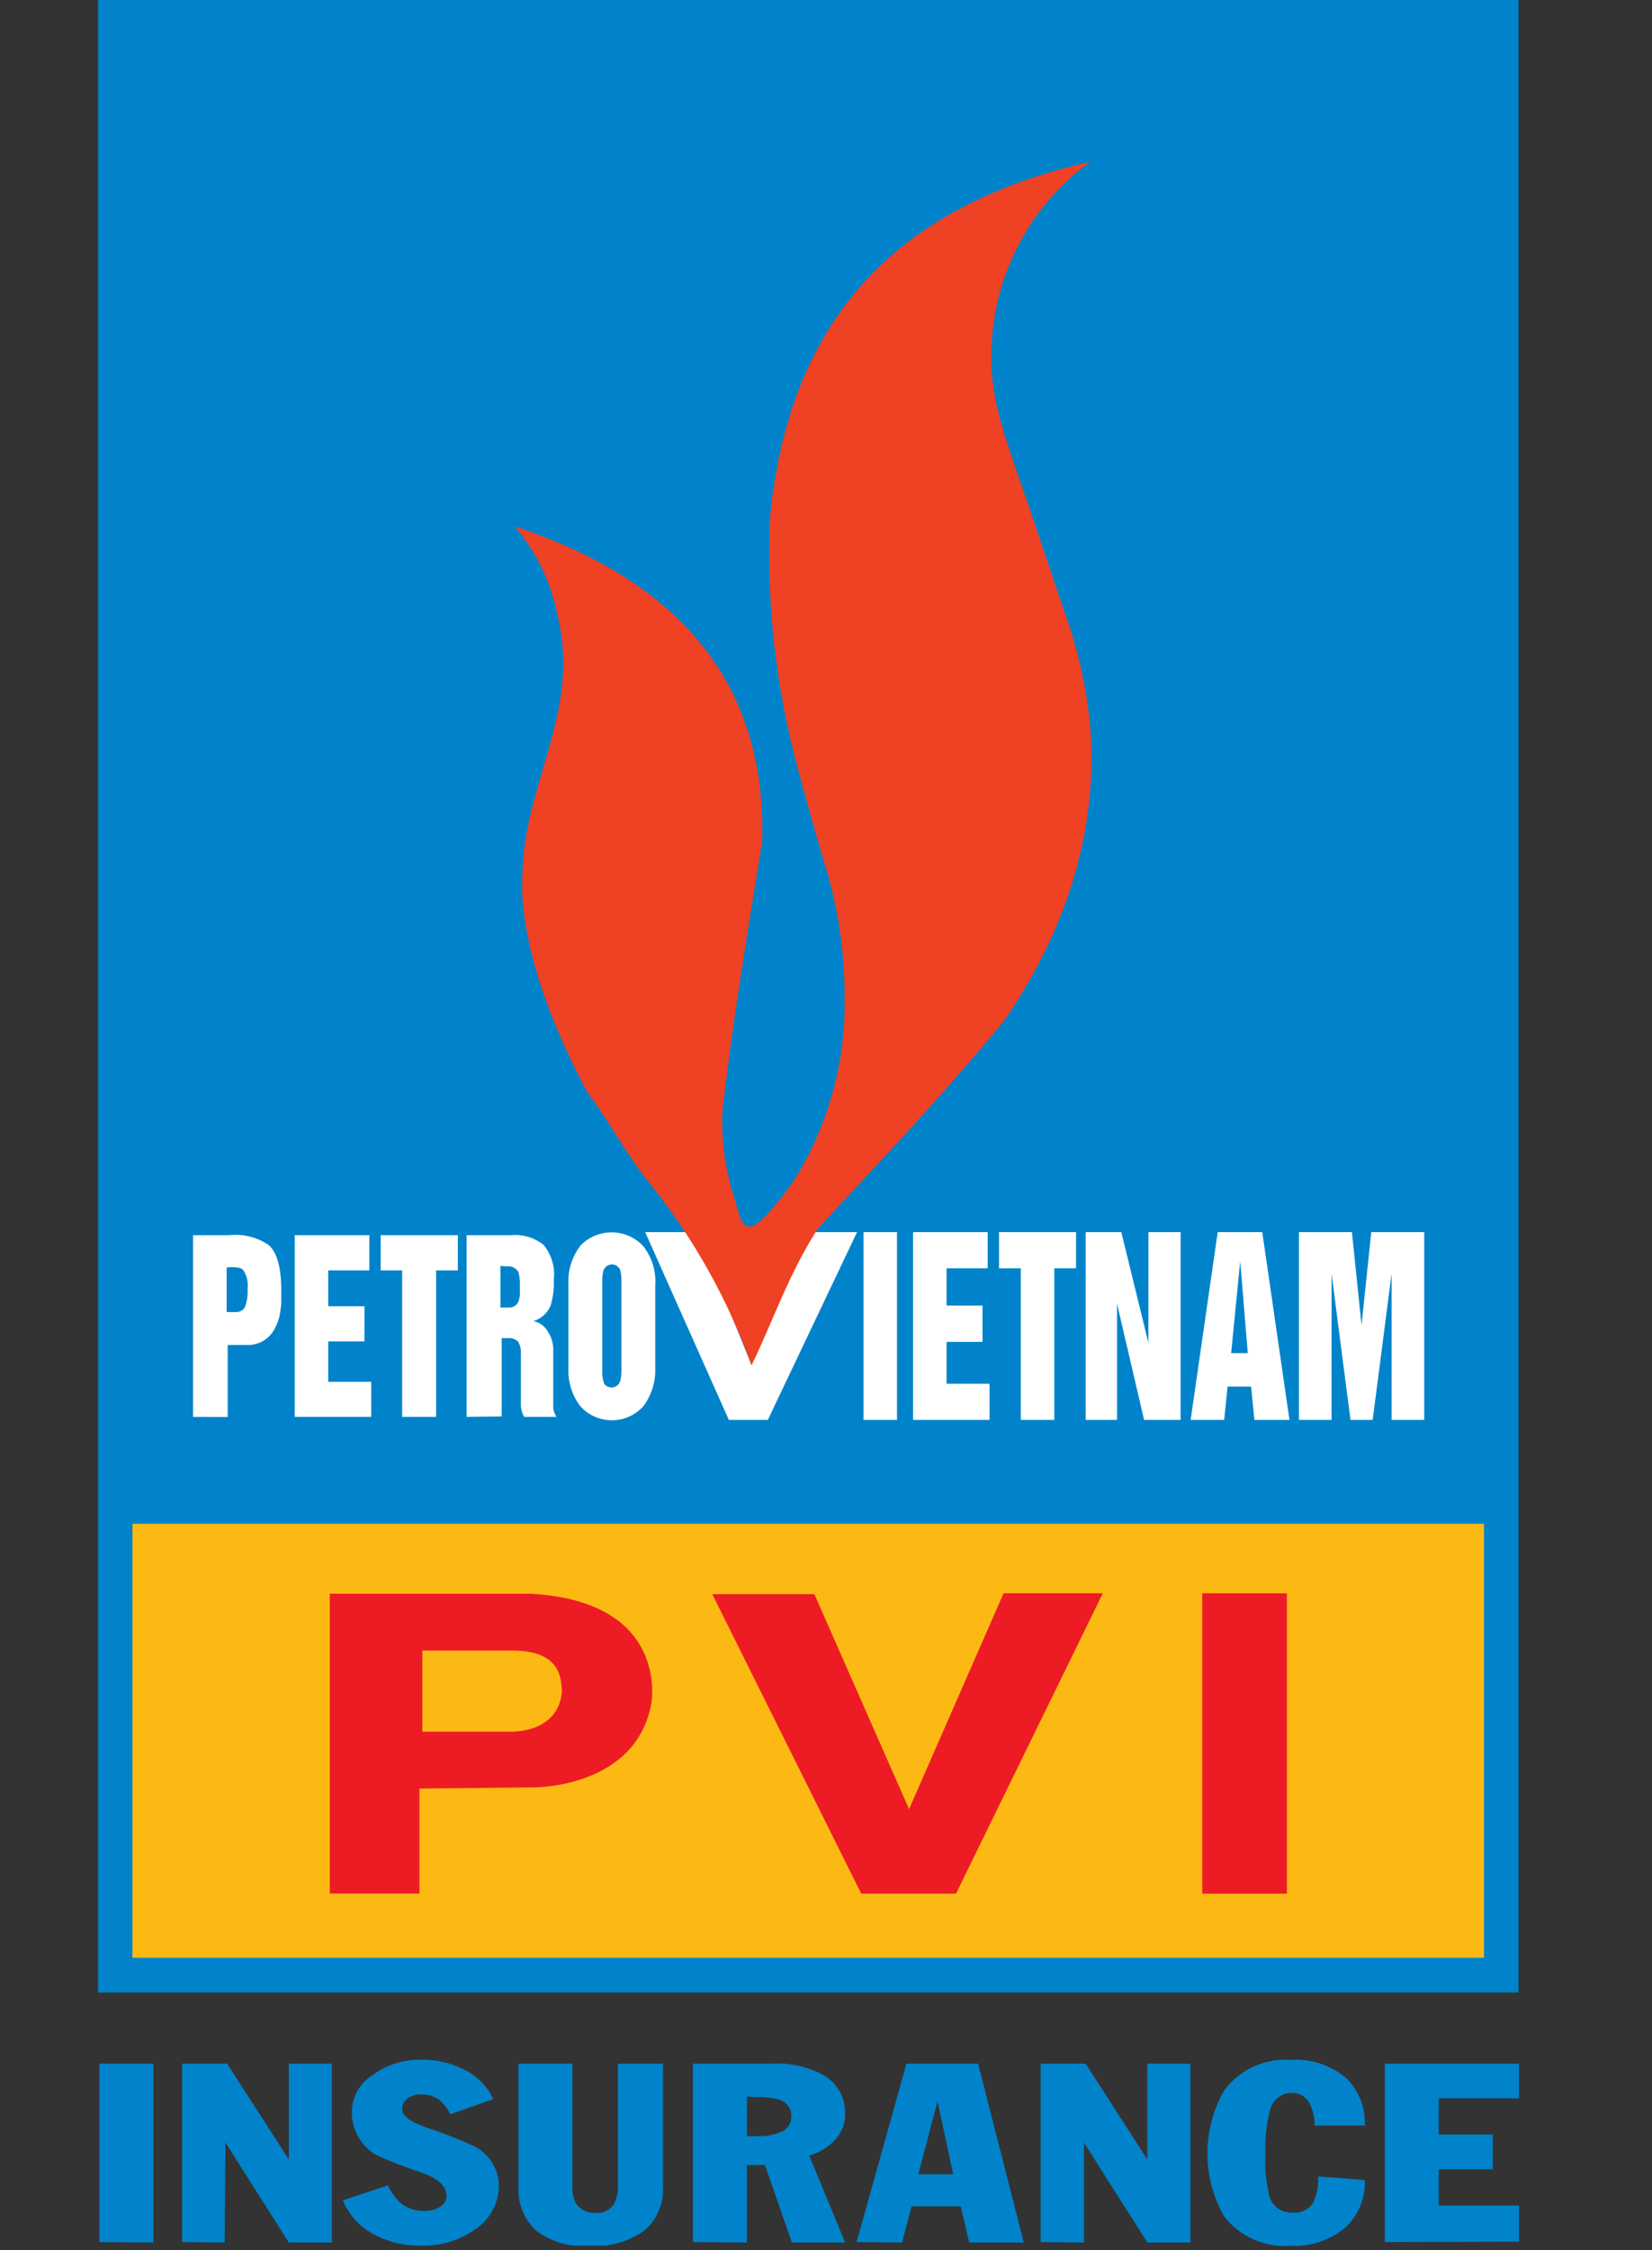 <svg width="47" height="64" viewBox="0 0 47 64" fill="none" xmlns="http://www.w3.org/2000/svg">
<rect x="0" y="0" width="47" height="64" fill="#333333" stroke="none"/>
<g clip-path="url(#clip0_591_1708)">
<path d="M2.827 63.77V58.695H4.363V63.782L2.827 63.77Z" fill="#0083CA"/>
<path d="M5.182 63.77V58.695H6.462L8.218 61.422V58.695H9.44V63.782H8.218L6.413 60.938L6.392 63.782L5.182 63.77Z" fill="#0083CA"/>
<path d="M9.754 62.584L11.034 62.157C11.124 62.354 11.255 62.531 11.417 62.677C11.605 62.819 11.837 62.892 12.073 62.883C12.233 62.889 12.391 62.847 12.525 62.762C12.579 62.73 12.624 62.685 12.655 62.632C12.687 62.578 12.704 62.517 12.705 62.455C12.705 62.185 12.472 61.963 12.004 61.798C11.563 61.654 11.131 61.487 10.708 61.297C10.486 61.168 10.304 60.982 10.182 60.758C10.059 60.534 10 60.281 10.011 60.027C10.019 59.824 10.077 59.626 10.18 59.45C10.283 59.274 10.428 59.126 10.602 59.018C10.998 58.728 11.479 58.575 11.971 58.583C12.424 58.573 12.871 58.681 13.267 58.897C13.605 59.075 13.875 59.359 14.033 59.704L12.811 60.136C12.739 59.981 12.634 59.844 12.505 59.732C12.352 59.621 12.165 59.564 11.975 59.571C11.844 59.567 11.714 59.603 11.604 59.676C11.552 59.711 11.51 59.76 11.482 59.816C11.454 59.873 11.441 59.936 11.445 59.998C11.445 60.184 11.682 60.358 12.155 60.519C12.605 60.666 13.046 60.84 13.475 61.039C13.685 61.14 13.863 61.296 13.99 61.49C14.116 61.684 14.186 61.909 14.192 62.141C14.195 62.384 14.138 62.625 14.026 62.843C13.914 63.06 13.75 63.247 13.548 63.387C13.093 63.718 12.54 63.888 11.975 63.871C11.498 63.881 11.027 63.765 10.61 63.536C10.223 63.325 9.921 62.989 9.754 62.584Z" fill="#0083CA"/>
<path d="M18.862 58.695V62.168C18.879 62.409 18.84 62.65 18.746 62.873C18.653 63.096 18.508 63.294 18.324 63.451C17.868 63.767 17.318 63.919 16.763 63.883C16.222 63.923 15.685 63.767 15.251 63.443C15.079 63.28 14.944 63.081 14.858 62.861C14.771 62.641 14.734 62.404 14.75 62.168V58.695H16.286V62.225C16.276 62.402 16.325 62.578 16.425 62.725C16.49 62.799 16.571 62.856 16.662 62.893C16.754 62.931 16.852 62.946 16.951 62.939C17.05 62.948 17.151 62.93 17.241 62.887C17.331 62.845 17.408 62.779 17.464 62.697C17.551 62.529 17.592 62.341 17.582 62.152V58.695H18.862Z" fill="#0083CA"/>
<path d="M19.713 63.77V58.695H21.999C22.509 58.668 23.015 58.787 23.458 59.038C23.646 59.154 23.799 59.316 23.902 59.51C24.005 59.703 24.055 59.921 24.045 60.139C24.047 60.403 23.948 60.658 23.768 60.853C23.568 61.072 23.309 61.23 23.022 61.309L24.045 63.782H22.529L21.763 61.579H21.25V63.782L19.713 63.77ZM21.25 59.627V60.756H21.555C21.798 60.767 22.04 60.72 22.26 60.619C22.336 60.582 22.4 60.524 22.444 60.453C22.489 60.382 22.513 60.3 22.513 60.216C22.522 60.113 22.497 60.011 22.442 59.923C22.386 59.836 22.304 59.769 22.207 59.732C21.98 59.663 21.743 59.635 21.506 59.647L21.25 59.627Z" fill="#0083CA"/>
<path d="M24.371 63.77L25.789 58.695H27.827L29.127 63.782H27.574L27.334 62.753H25.936L25.663 63.782L24.371 63.77ZM26.127 61.842H27.118L26.673 59.768L26.127 61.842Z" fill="#0083CA"/>
<path d="M29.607 63.77V58.695H30.887L32.643 61.422V58.695H33.866V63.782H32.643L30.838 60.938V63.782L29.607 63.77Z" fill="#0083CA"/>
<path d="M38.829 60.455H37.399C37.405 60.251 37.363 60.048 37.276 59.862C37.233 59.76 37.16 59.674 37.066 59.614C36.972 59.555 36.862 59.524 36.751 59.527C36.607 59.527 36.467 59.576 36.355 59.665C36.243 59.755 36.165 59.88 36.135 60.019C36.029 60.414 35.984 60.822 36.001 61.23C35.978 61.648 36.018 62.069 36.119 62.476C36.161 62.616 36.249 62.737 36.37 62.82C36.491 62.903 36.637 62.942 36.783 62.932C36.894 62.941 37.005 62.921 37.106 62.874C37.206 62.826 37.292 62.753 37.354 62.661C37.468 62.426 37.519 62.164 37.501 61.903L38.829 62.004C38.841 62.258 38.797 62.51 38.7 62.745C38.602 62.98 38.455 63.191 38.267 63.363C37.834 63.724 37.279 63.907 36.714 63.876C36.355 63.903 35.995 63.841 35.667 63.696C35.338 63.551 35.051 63.327 34.831 63.045C34.516 62.497 34.351 61.878 34.351 61.248C34.351 60.617 34.516 59.998 34.831 59.451C35.048 59.161 35.334 58.929 35.665 58.779C35.995 58.628 36.359 58.562 36.722 58.587C37.013 58.568 37.305 58.605 37.581 58.699C37.856 58.792 38.11 58.94 38.328 59.132C38.498 59.307 38.63 59.515 38.716 59.742C38.803 59.97 38.841 60.212 38.829 60.455V60.455Z" fill="#0083CA"/>
<path d="M39.399 63.77V58.695H43.218V59.68H40.932V60.712H42.468V61.7H40.932V62.729H43.218V63.758L39.399 63.77Z" fill="#0083CA"/>
<path d="M43.202 0H2.79V56.671H43.202V0Z" fill="#0083CA"/>
<path d="M6.449 36.051V37.318H6.69C6.744 37.323 6.798 37.313 6.847 37.29C6.896 37.266 6.938 37.23 6.967 37.184C7.027 37.018 7.054 36.841 7.044 36.664C7.069 36.474 7.024 36.28 6.918 36.12C6.869 36.063 6.755 36.039 6.559 36.039L6.449 36.051ZM5.492 40.299V35.131H6.519C6.917 35.088 7.318 35.188 7.647 35.414C7.884 35.627 8.002 36.055 8.002 36.705C8.002 36.882 8.002 36.999 8.002 37.068C8.002 37.136 7.982 37.233 7.965 37.362C7.943 37.503 7.896 37.64 7.827 37.765C7.756 37.919 7.641 38.047 7.495 38.134C7.35 38.221 7.181 38.263 7.012 38.254H6.478V40.303L5.492 40.299ZM8.385 40.299V35.131H10.508V36.132H9.338V37.152H10.369V38.153H9.338V39.302H10.561V40.299H8.385ZM10.83 36.132V35.131H13.026V36.132H12.407V40.299H11.441V36.132H10.83ZM13.275 40.299V35.131H14.546C14.88 35.101 15.213 35.203 15.471 35.414C15.691 35.687 15.794 36.035 15.757 36.382C15.768 36.634 15.737 36.886 15.667 37.128C15.624 37.234 15.557 37.329 15.473 37.406C15.388 37.483 15.288 37.541 15.178 37.576C15.263 37.593 15.344 37.628 15.414 37.679C15.485 37.73 15.543 37.795 15.585 37.87C15.691 38.029 15.744 38.217 15.74 38.407V39.835C15.74 39.883 15.74 39.936 15.74 39.984C15.736 40.096 15.769 40.206 15.834 40.299H14.909C14.861 40.206 14.83 40.104 14.819 40C14.819 39.859 14.819 39.734 14.819 39.597C14.819 39.46 14.819 39.383 14.819 39.318V38.483C14.826 38.369 14.798 38.255 14.738 38.157C14.7 38.121 14.655 38.095 14.606 38.078C14.556 38.061 14.504 38.055 14.453 38.06H14.273V40.286L13.275 40.299ZM14.237 36.007V37.188H14.473C14.533 37.193 14.592 37.177 14.643 37.145C14.694 37.114 14.732 37.066 14.754 37.011L14.791 36.858V36.575C14.798 36.439 14.783 36.303 14.746 36.172C14.711 36.117 14.661 36.074 14.602 36.046C14.543 36.019 14.476 36.01 14.412 36.019L14.237 36.007ZM17.134 36.438V39C17.128 39.122 17.148 39.244 17.191 39.359C17.219 39.397 17.257 39.426 17.301 39.444C17.345 39.462 17.393 39.468 17.44 39.46C17.486 39.453 17.53 39.432 17.566 39.402C17.602 39.371 17.629 39.331 17.643 39.286C17.668 39.193 17.68 39.096 17.68 39V36.438C17.682 36.339 17.672 36.241 17.651 36.144C17.636 36.092 17.604 36.046 17.56 36.014C17.517 35.981 17.464 35.964 17.409 35.964C17.354 35.964 17.301 35.981 17.258 36.014C17.214 36.046 17.182 36.092 17.166 36.144C17.142 36.243 17.132 36.344 17.134 36.446V36.438ZM16.172 38.899V36.547C16.147 36.143 16.27 35.743 16.519 35.422C16.634 35.303 16.773 35.209 16.927 35.145C17.081 35.081 17.247 35.049 17.413 35.051C17.58 35.053 17.745 35.088 17.897 35.156C18.05 35.223 18.186 35.32 18.299 35.442C18.547 35.756 18.669 36.15 18.642 36.547V38.899C18.659 39.29 18.541 39.676 18.308 39.992C18.195 40.119 18.057 40.221 17.901 40.29C17.746 40.36 17.577 40.396 17.407 40.396C17.236 40.396 17.068 40.36 16.913 40.29C16.757 40.221 16.619 40.119 16.506 39.992C16.27 39.677 16.151 39.291 16.172 38.899" fill="white"/>
<path d="M20.736 40.386L18.356 35.045H19.848L21.372 38.8L23.006 35.045H24.383L21.845 40.386H20.736Z" fill="white"/>
<path d="M24.567 35.045H25.52V40.386H24.567V35.045ZM25.977 40.386V35.045H28.1V36.074H26.93V37.134H27.953V38.167H26.93V39.357H28.153V40.386H25.977ZM28.422 36.074V35.045H30.614V36.074H29.995V40.386H29.041V36.074H28.422ZM30.887 40.386V35.045H31.902L32.672 38.191V35.045H33.589V40.386H32.55L31.78 37.082V40.386H30.887ZM33.874 40.386L34.644 35.045H35.912L36.686 40.386H35.688L35.594 39.438H34.925L34.828 40.386H33.874ZM35.027 38.486H35.5L35.284 35.872L35.027 38.486ZM36.955 40.386V35.045H38.463L38.736 37.687L39.013 35.045H40.52V40.386H39.591V36.231L39.053 40.386H38.422L37.884 36.231V40.386H36.955Z" fill="white"/>
<path fill-rule="evenodd" clip-rule="evenodd" d="M30.977 4.611C25.088 5.959 22.419 9.492 21.91 14.696C21.813 16.79 22.001 18.887 22.468 20.932C22.737 22.082 23.079 23.252 23.422 24.442C23.82 25.679 24.025 26.97 24.029 28.27C24.078 29.977 23.666 31.666 22.835 33.163C22.511 33.735 22.11 34.26 21.641 34.724C21.075 35.192 21.05 34.534 20.883 34.05C20.627 33.253 20.515 32.417 20.553 31.581C20.834 29.141 21.258 26.547 21.682 23.945C21.816 19.424 19.318 16.519 14.64 14.97C15.264 15.698 15.685 16.574 15.863 17.511C16.335 19.419 15.679 20.96 15.215 22.691C14.942 23.613 14.823 24.574 14.864 25.535C14.999 27.322 15.712 29.165 16.686 31.029C17.346 31.912 17.835 32.864 18.495 33.671C19.737 35.223 20.712 36.968 21.38 38.834C21.975 37.624 22.431 36.236 23.275 34.934C25.035 33.029 26.808 31.174 28.573 29.024C30.264 26.547 31.176 23.877 31.038 20.956C30.952 19.716 30.689 18.493 30.256 17.326C29.807 15.981 29.354 14.643 28.894 13.312C28.487 12.102 28.14 11.138 28.21 9.827C28.253 8.808 28.525 7.812 29.007 6.91C29.488 6.008 30.167 5.225 30.993 4.615" fill="#EF4123"/>
<path d="M42.219 43.34H3.768V55.683H42.219V43.34Z" fill="#FDB913"/>
<path d="M15.158 45.328C11.898 45.328 9.383 45.328 9.383 45.328V53.856H11.934V50.871L15.162 50.838C15.162 50.838 18.116 50.879 18.536 48.418C18.593 47.958 18.727 45.558 15.149 45.332L15.158 45.328ZM14.489 49.253H12.016V46.946H14.575C15.989 46.946 15.952 47.777 15.989 48.079C15.911 49.326 14.497 49.253 14.497 49.253" fill="#ED1C24"/>
<path d="M20.264 45.341H23.169L25.863 51.456L28.552 45.316H31.376L27.199 53.86H24.502L20.264 45.341Z" fill="#ED1C24"/>
<path d="M36.612 45.316H34.204V53.86H36.612V45.316Z" fill="#ED1C24"/>
</g>
<defs>
<clipPath id="clip0_591_1708">
<rect width="40.428" height="63.871" fill="white" transform="translate(2.79)"/>
</clipPath>
</defs>
</svg>
